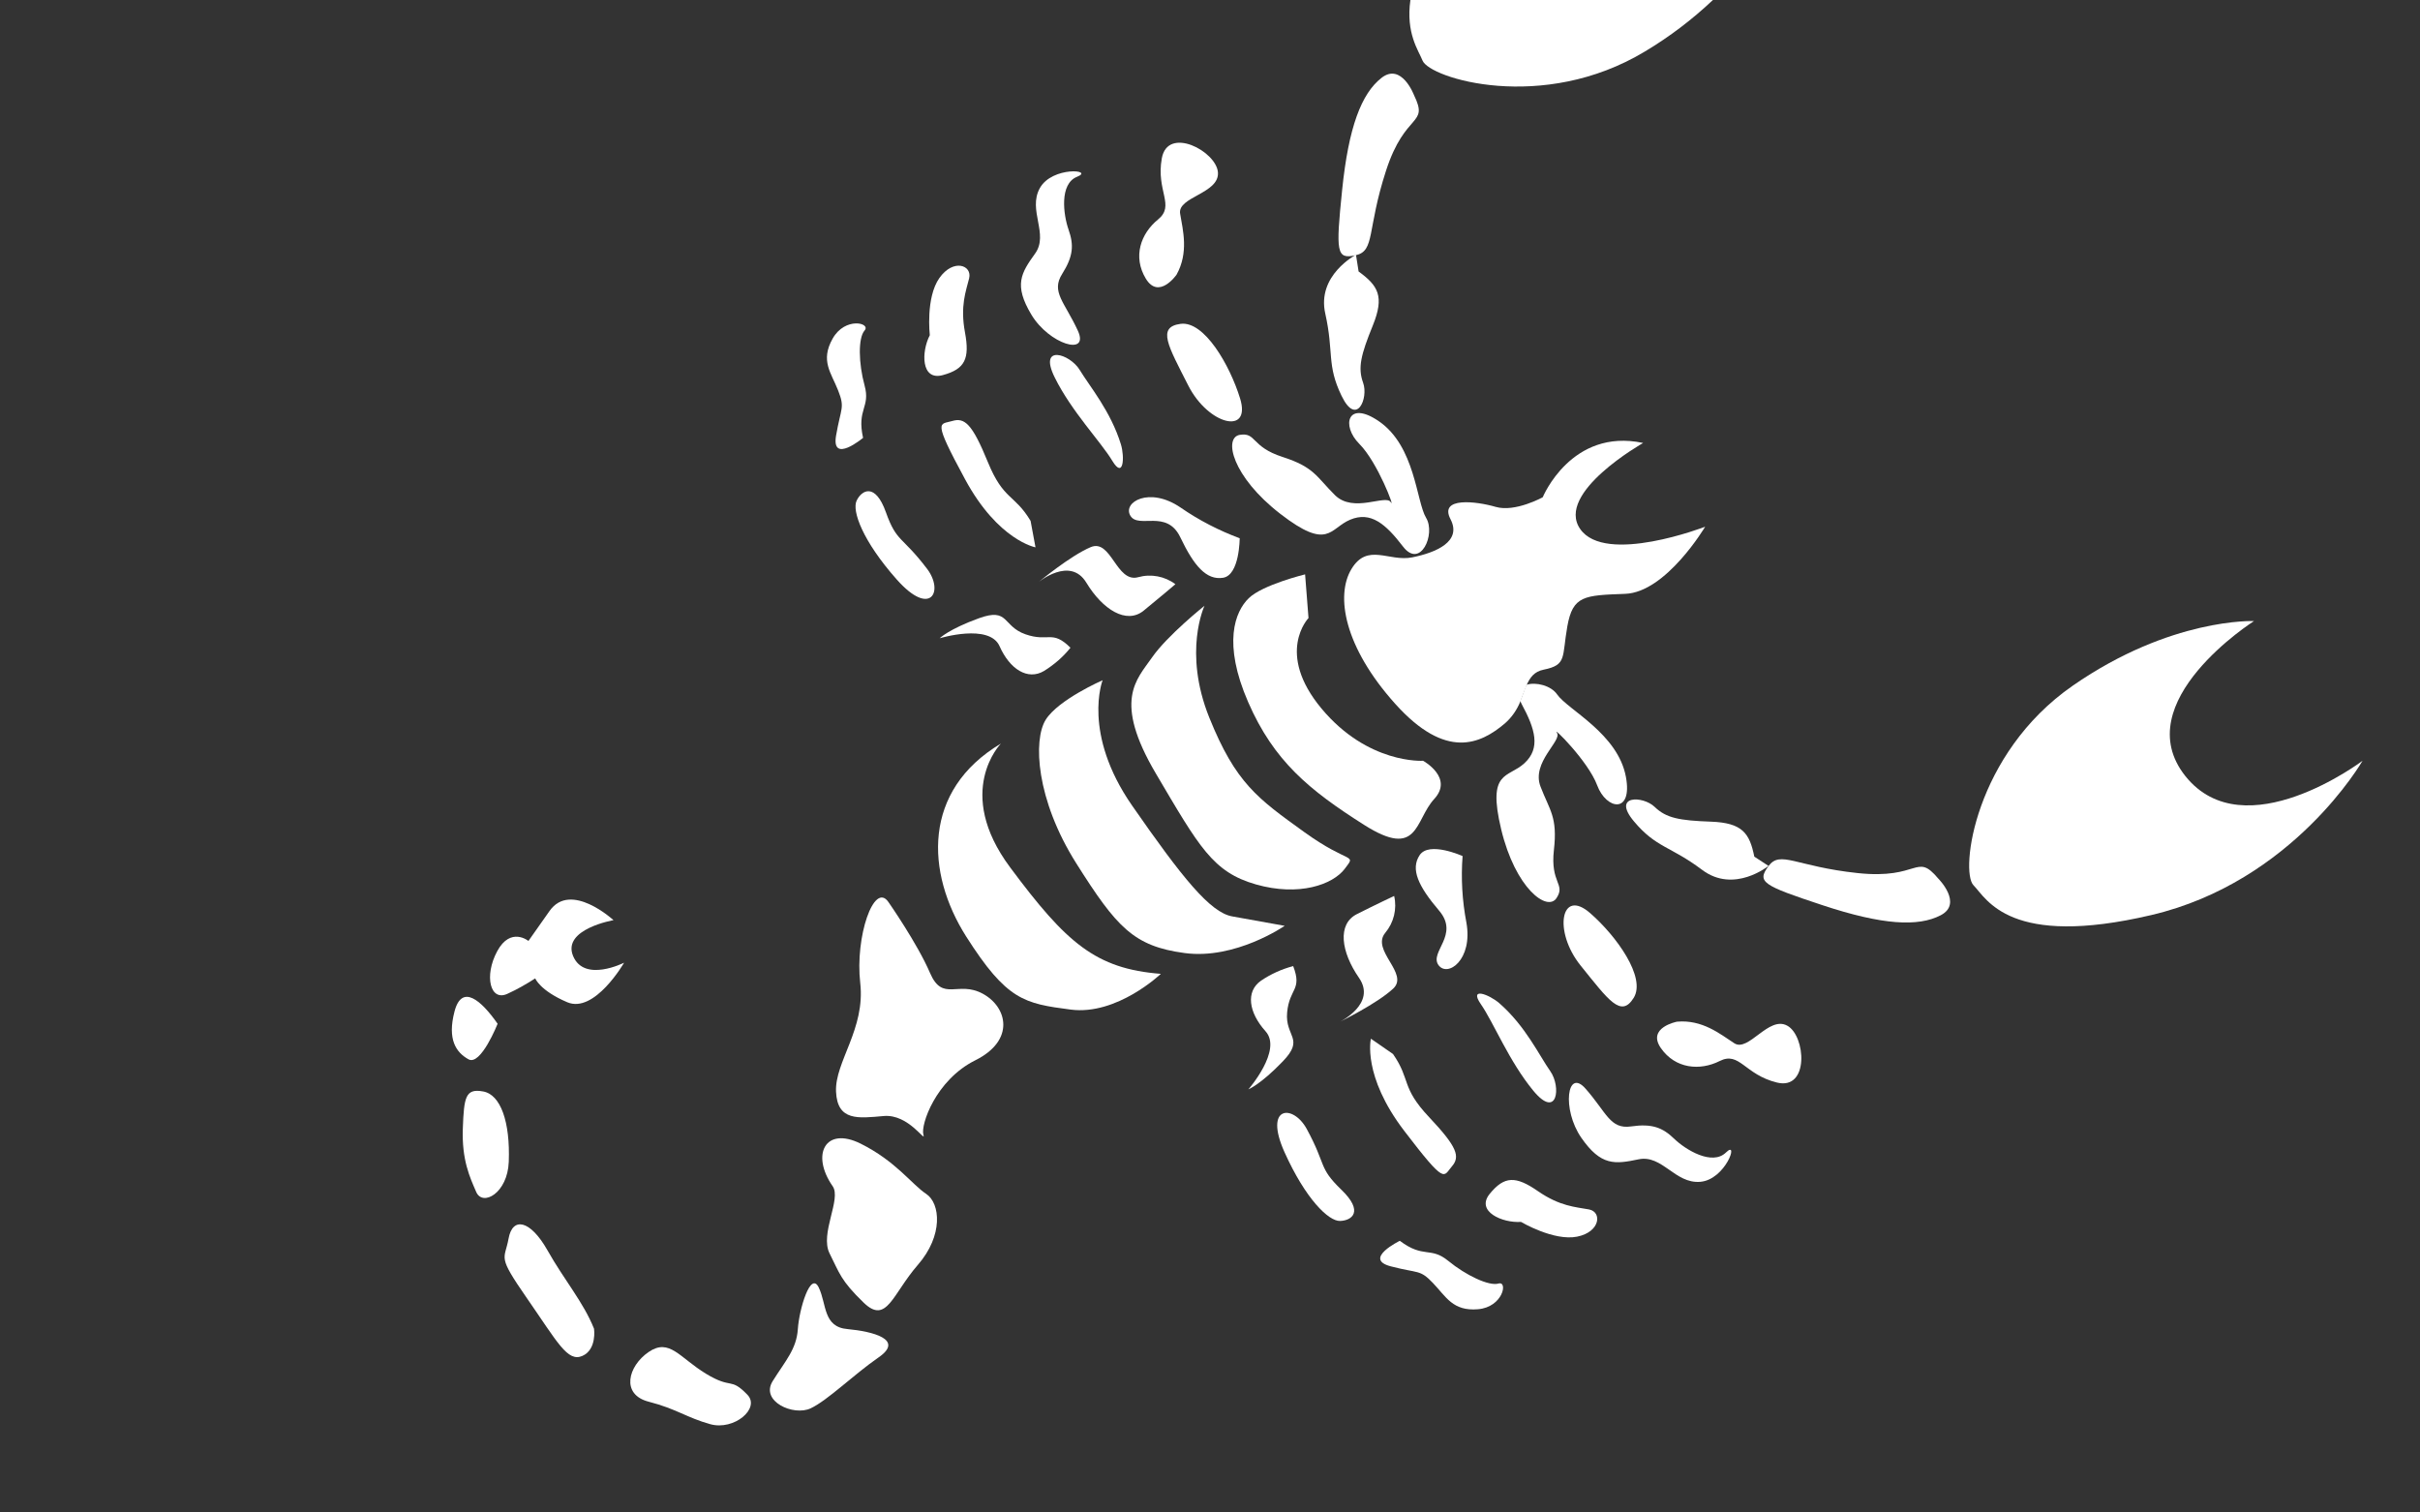 <?xml version="1.0" encoding="utf-8"?>
<!-- Generator: Adobe Illustrator 20.1.0, SVG Export Plug-In . SVG Version: 6.00 Build 0)  -->
<svg version="1.1" id="Layer_1" xmlns="http://www.w3.org/2000/svg" xmlns:xlink="http://www.w3.org/1999/xlink" x="0px" y="0px"
	 viewBox="0 0 1280 800" style="enable-background:new 0 0 1280 800;" xml:space="preserve">
<rect x="0" y="0" width="1280" height="800" fill="#333333" stroke="none"/>
<style type="text/css">
	.st0{fill:none;}
	.st1{fill:#FFFFFF;}
</style>
<title>scorpio</title>
<path class="st0" d="M906,0c-10.9,10.3-23,19.4-35.9,27.2c-54.2,32.7-114,14.2-117.7,4.8c-2.1-5.3-8.9-14.3-6.4-32H0v800h1280V0H906
	z M767.4,274.5c-6.2-11.9,13.7-9.5,23.9-6.5s24.9-5.1,24.9-5.1s15-36.8,53.1-28.7c0,0-46.6,26.3-33.3,45.5s66.1-1.2,66.1-1.2
	s-20.6,34.6-42.3,35.5s-27.7,1-30.6,17.2s-0.1,20.3-12.5,22.9c-5,1-7.3,4.1-9,8.1c5-1.6,13,0.5,16.2,5.1
	c5.7,8.2,32.2,20.7,36.4,43.7c3.6,19.8-10.3,17.3-15.2,4.5s-24.2-31.9-21.3-27.8s-13.6,15.5-8.7,28.4s9.1,16,7.1,33.6
	s6.3,17.9,1.4,25.4s-21.8-5.1-29.3-36.4s3.7-26.9,12.3-34.9s5.7-18.1-1.5-31.4c-0.3-0.5-0.5-1-0.7-1.5c-1.8,4.6-4.6,8.6-8.3,11.8
	c-12.7,10.9-31.1,19.5-58-10.5s-31.5-57.2-23-71.2s19.8-3.6,32.2-6.2S773.6,286.5,767.4,274.5z M864.2,527.8
	c-6.7,10.8-13.4,1.2-28-17s-10.5-41.4,5-27.8C854.9,495,870.9,517.1,864.2,527.8L864.2,527.8z M811,576.9
	c-12.8-15.5-21-36.1-27.7-45.7s4.5-5.2,9.7-0.6c13.8,12.1,21.3,27.8,27,36S823.8,592.4,811,576.9z M761.1,481.7
	c-10.9-12.7-15.2-21.9-10.3-29.4s22.7,0.5,22.7,0.5c-0.8,11.7-0.1,23.5,2,35.1c3.6,19.8-10.1,29.3-14.8,22.5S772,494.5,761.1,481.7
	L761.1,481.7z M639.5,379.6c14,34.9,25.8,43,50.1,60.5s27.9,11,21.6,19.5s-24.2,14.8-47,8.3s-30-19.8-52.9-58.6s-10.2-49.7-2.1-61.4
	s27.7-27.3,27.7-27.3S625.5,344.7,639.5,379.6z M718.8,517.2c-9.5-13.7-11.6-28.4-1.1-33.7s19.7-9.6,19.7-9.6
	c1.5,6.9-0.2,14.1-4.7,19.5c-7.7,9.4,12.9,21.5,4.3,29.5s-28.3,17.6-28.3,17.6S728.3,530.9,718.8,517.2z M721.5,436.2
	c-29-18.4-47.8-33.8-61.3-64.9s-6.9-47.9,0.3-55s29.8-12.6,29.8-12.6l1.8,23.1c0,0-17.7,18.4,6.9,47.9s53.7,27.6,53.7,27.6
	s16.3,8.9,5.9,20.2S750.5,454.6,721.5,436.2L721.5,436.2z M710,100.3c3.4-33.2,10.2-50.9,20.8-59.2s17.2,9.1,17.2,9.1
	c8,16.6-4.5,8.6-14.8,40s-5.6,42.3-15.9,44.6l1.4,8.9c10.3,7.4,13.7,13.1,7.5,28.6s-8,22.3-5.1,30.3s-3.4,23.4-11.4,6.9
	s-4-22.9-8.6-43.4s16.2-31.2,16.2-31.2C706.9,137.2,706.6,133.5,710,100.3z M678.5,241.8c16.8,5.4,18,10.6,27.7,20.2
	c9.7,9.7,26.9-0.6,29.5,3.7s-6.9-21.1-16.6-30.8s-6.3-23.4,10.3-12c19.2,13.2,19.8,42.5,25,51.1s-3.2,27.1-12.4,15.2
	s-17.2-18.8-28-14.2s-11.4,16.6-36.9-3.1s-30.1-40.2-21.2-41.7S661.7,236.4,678.5,241.8z M628.5,203.9
	c-10.6-20.8-16.6-30.8-4.1-32.6s26.1,21.8,31.5,39.4C661.9,230.4,639.1,224.7,628.5,203.9L628.5,203.9z M612.6,116.2
	c9.1-7.4-1.2-14.9,2-32.3s28.8-3.8,29.7,7.4s-21.4,12.9-20,21.8s4.6,20.6-1.9,32.3c0,0-9.4,13.4-16.3,2S603.5,123.7,612.6,116.2z
	 M624.6,268.5c9.7,6.7,20.1,12.2,31.2,16.2c0,0,0,19.4-8.8,20.9s-15.4-6.3-22.6-21.4s-22-4.2-26.3-11.4S608,257.1,624.6,268.5
	L624.6,268.5z M602.1,305.4c6.8-1.9,14.1-0.6,19.7,3.6c0,0-7.7,6.6-16.8,14s-21.7-0.5-30.3-14.8s-25.4-0.2-25.4-0.2
	s16.8-14,27.7-18.6S590.4,308.5,602.1,305.4L602.1,305.4z M566.2,342.6c-3.9,4.9-8.7,9-14,12.3c-8.6,5.1-18-0.8-23.5-13.1
	s-31.7-4.2-31.7-4.2s4.8-4.9,20.8-10.6c16-5.8,12.3,4.3,24.6,8.5S556.4,332.9,566.2,342.6L566.2,342.6z M588.3,243.7
	c-6-10-21.5-26-30.4-44s8-12.6,13.1-4s16.4,21.8,21.8,39.4C594.8,241.7,594.3,253.7,588.3,243.7L588.3,243.7z M547.5,134
	c7.4-10.3-4-22.8,2.5-34.6s29.1-9.8,19.7-6s-7.4,20-4.5,28s2.6,14-3.4,23.4s1.3,14.8,8.3,30c6.3,13.7-15.1,7.2-24.6-8.5
	S540,144.3,547.5,134z M545.2,275.4l2.6,14c0,0-19.8-3.6-37.2-35.9s-13.5-28.8-6.9-30.9s10.6,1.4,18.9,21.7S536.5,261.2,545.2,275.4
	L545.2,275.4z M496.9,147c7.4-10.3,17.4-6.6,15.7,0.2s-4.8,14.6-2.2,28.6c2.6,14,0,19.4-11.7,22.6s-11.5-12.6-6.9-21.1
	C491.8,177.3,489.5,157.3,496.9,147z M468.6,271c5.7,16,8.5,12.3,21.8,29.7c9.2,12,2,26-16,5.7s-23.8-36.2-21.2-41.7
	S462.8,255.1,468.6,271z M440.4,179c6.6-11.7,20.3-8.3,16.9-4.3s-3.1,17.4,0,29.1s-4.2,12.3-0.8,27.7c0,0-16.8,14-14.3-1.1
	s4.8-14.6,1.1-24S433.9,190.8,440.4,179L440.4,179z M240.4,535c3.9-14.9,14.2-5.8,22.8,6.5c0,0-8.8,22.3-15.4,18.8
	S236.5,549.9,240.4,535z M251.9,630.4c-3.4-7.8-7.7-17-7.1-33.6s1.4-21.3,10.7-19.6s14.4,16.1,13.6,37.2
	C268.5,631.1,255.3,638.3,251.9,630.4L251.9,630.4z M308.1,717.2c-7.8,3.4-13.1-7.1-29.2-30.4s-11.9-20.1-9.8-31.7
	s11.4-9.9,20.5,6.1s19,27.4,24.8,41.6C314.3,702.8,315.9,713.8,308.1,717.2L308.1,717.2z M299.9,530.2
	c-14.4-6.2-16.9-12.6-16.9-12.6c-4.7,3.1-9.6,5.8-14.6,8.1c-9.2,4.3-12.7-9.5-5.5-22.5s16.5-5.4,16.5-5.4l11.2-15.9
	c11.2-15.9,33.8,4.9,33.8,4.9s-27.2,4.7-21.4,18.9c5.8,14.2,26.9,3.7,26.9,3.7S314.4,536.4,299.9,530.2L299.9,530.2z M375.8,753.4
	c-12.5-3.5-17.7-8-32.6-11.9s-11-18.7,0-26.3s16.2,2.9,30.3,11.5s12.6,1.6,21.9,11.1C402.4,745,388.3,756.8,375.8,753.4L375.8,753.4
	z M464.8,717.9c-13.7,9.5-26.8,22.7-36,27s-26.9-3.6-20.1-14.4s12.6-16.8,13.4-27.5s6.8-31.1,11.1-21.9c4.2,8.8,2.2,20.8,15.2,21.9
	S478.5,708.5,464.8,717.9L464.8,717.9z M485.6,669c-13.6,15.5-16.5,31.7-28.7,20s-12.8-15.5-18-26s6.4-28.8,1.6-35.6
	c-11.6-16.6-3.8-31.8,14.8-22.5s27.2,21.7,34.7,26.6S499.1,653.5,485.6,669z M515.9,560.7c-21.1,10.6-28.9,34.3-27.5,39.3
	s-7.6-11-21-9.8s-24.4,2.8-25.2-12.9s15.5-33.1,12.8-57.5s7.3-53.8,14.9-42.8c0,0,15.2,21.9,22,37.5c6.8,15.6,14.9,3.9,27.9,11
	S536.9,550.2,515.9,560.7L515.9,560.7z M566.2,533.9c-24.5-3.2-33.8-4.9-55.3-38.7s-23.2-77.2,18.4-102c0,0-24.9,25.4,4.9,65.5
	s45.4,53.7,79.6,56.3C613.9,515,590.7,537.2,566.2,533.9L566.2,533.9z M626.6,504.1c-26.9-3.6-35.8-13.6-57.3-47.4s-23-65.2-16.2-76
	s30.1-20.9,30.1-20.9s-11,27.9,15.6,66.3s41.3,56.5,52.9,58.6l27.8,5C679.5,489.7,653.5,507.8,626.6,504.1L626.6,504.1z
	 M669.5,545.3c-9-10-10.6-21.1-2.4-26.8c5.2-3.5,10.9-6.1,17-7.7c4.9,12.9-2.1,11.6-3.2,24.6s9.5,13.7-2.3,25.9S660.4,576,660.4,576
	S678.4,555.4,669.5,545.3L669.5,545.3z M708.8,645.8c-6,0.1-18.2-11.7-29.3-36.4s4.6-25.5,11.8-12.2c10.4,19.3,5.9,20.2,18.2,32
	S714.8,645.7,708.8,645.8L708.8,645.8z M725,549.4l11.7,8.1c9.5,13.7,4,17.5,19.1,33.4s16.6,20.9,12.1,26.1s-3,10.2-25.3-18.9
	S725,549.4,725,549.4z M781.8,692.5c-13.4,1.2-16.8-6.6-23.8-13.9s-7.5-4.9-22.3-8.8s4.8-13.5,4.8-13.5c12.7,9.5,16.2,2.9,25.6,10.6
	s21.5,13.5,26.6,12S795.2,691.3,781.8,692.5L781.8,692.5z M834.2,654.1c-12.4,2.5-29.7-7.8-29.7-7.8c-9.7,0.7-24.1-5.5-16.5-14.9
	s13.7-9.5,25.4-1.4s20,8.4,27,9.7S846.6,651.5,834.2,654.1L834.2,654.1z M899.3,625.1c-13.4,1.2-20.1-14.4-32.6-11.9
	s-19.8,3.6-30.3-11.4s-7.6-37.3,2.3-25.9c11,12.6,12.9,21.5,24,19.9s16.6,0.6,22.8,6.5s20.2,14.4,27.4,7.3S912.7,624,899.3,625.1
	L899.3,625.1z M939.9,572.5c-17.2-4.3-19.7-16.7-30.3-11.4s-23.5,4.1-31.1-6.8s8.5-14,8.5-14c13.4-1.2,22.8,6.5,30.3,11.5
	s18.2-14.7,28-9.3S957.1,576.9,939.9,572.5L939.9,572.5z M1026.5,484c-11.9,6.2-30.9,5.2-62.5-5.3s-34.9-12.3-28.6-20.7
	c0,0-18.2,14.7-35.1,2.1s-24.2-11.6-36.1-25.7s4.8-13.5,11-7.6s13.1,7.1,29.7,7.8s20.5,6.1,23,18.5l7.5,4.9
	c6.3-8.4,14.3,0.2,47.2,3.7s30.8-11.2,42.6,2.9C1025.2,464.7,1038.4,477.8,1026.5,484L1026.5,484z M1137.8,483.8
	c-75,17.6-87.1-8.5-94.1-15.8s0.5-69.3,52.5-105.5s95.9-34.2,95.9-34.2s-67.6,42.9-36.3,82s93.7-8.2,93.7-8.2
	S1212.8,466.2,1137.8,483.8L1137.8,483.8z"/>
<path class="st1" d="M1155.9,410.5c-31.2-39.2,36.3-82,36.3-82s-43.9-1.9-95.9,34.2s-59.6,98.2-52.5,105.5s19.1,33.4,94.1,15.8
	s111.7-81.6,111.7-81.6S1187.1,449.6,1155.9,410.5z"/>
<path class="st1" d="M982.6,461.8c-32.9-3.5-40.9-12.2-47.2-3.7s-3.1,10.2,28.6,20.7s50.6,11.5,62.5,5.3c11.9-6.2-1.3-19.4-1.3-19.4
	C1013.3,450.6,1015.5,465.3,982.6,461.8z"/>
<path class="st1" d="M904.9,434.6c-16.7-0.6-23.6-1.9-29.7-7.8s-22.8-6.5-11,7.6s19.2,13,36.1,25.7s35.1-2.1,35.1-2.1l-7.5-4.9
	C925.4,440.7,921.6,435.2,904.9,434.6z"/>
<path class="st1" d="M804.8,372.3c7.2,13.3,10.2,23.4,1.5,31.4s-19.8,3.6-12.3,34.9s24.4,43.9,29.3,36.4s-3.4-7.8-1.4-25.4
	s-2.2-20.8-7.1-33.6s11.6-24.3,8.7-28.4s16.5,14.9,21.3,27.8s18.8,15.3,15.2-4.4c-4.2-23-30.7-35.5-36.4-43.7
	c-3.2-4.7-11.3-6.7-16.2-5.1c-1.1,2.6-2,5.6-3.3,8.6C804.3,371.3,804.6,371.8,804.8,372.3z"/>
<path class="st1" d="M841.1,483c-15.5-13.6-19.7,9.6-5,27.8s21.3,27.8,28,17S854.9,495,841.1,483z"/>
<path class="st1" d="M945.3,542.5c-9.8-5.4-20.5,14.2-28,9.3s-16.9-12.6-30.3-11.4c0,0-16.1,3.1-8.5,14s20.6,12.1,31.1,6.8
	s13.1,7.2,30.3,11.4S955.1,547.8,945.3,542.5z"/>
<path class="st1" d="M760.8,510.4c4.8,6.8,18.4-2.7,14.8-22.5c-2.2-11.6-2.9-23.3-2-35.1c0,0-17.7-8-22.7-0.5s-0.6,16.6,10.3,29.4
	S756,503.5,760.8,510.4z"/>
<path class="st1" d="M793,530.6c-5.2-4.5-16.3-8.9-9.7,0.6s14.9,30.2,27.7,45.7s14.8-2.1,9-10.3S806.9,542.7,793,530.6z"/>
<path class="st1" d="M912.9,609.6c-7.3,7.1-21.3-1.4-27.4-7.3s-11.7-8.1-22.8-6.5s-12.9-7.3-24-19.9c-9.9-11.4-12.7,10.9-2.3,25.9
	s17.8,14,30.3,11.4s19.2,13,32.6,11.9S920.1,602.5,912.9,609.6z"/>
<path class="st1" d="M732.7,493.4c4.5-5.4,6.3-12.6,4.7-19.5c0,0-9.2,4.3-19.7,9.6s-8.4,20,1.1,33.7c9.5,13.7-10.2,23.3-10.2,23.3
	s19.7-9.6,28.3-17.6S725,502.7,732.7,493.4z"/>
<path class="st1" d="M767.9,617c4.5-5.2,3-10.2-12-26.1s-9.6-19.7-19.1-33.4l-11.7-8.1c0,0-4.7,19.5,17.6,48.7
	S763.3,622.2,767.9,617z"/>
<path class="st1" d="M840.4,639.7c-7-1.3-15.3-1.6-27-9.7s-17.7-8-25.4,1.4s6.8,15.6,16.5,14.9c0,0,17.3,10.3,29.7,7.8
	S847.4,640.9,840.4,639.7z"/>
<path class="st1" d="M678.5,561.4c11.8-12.2,1.1-13,2.3-25.9s8.1-11.7,3.2-24.5c-6.1,1.6-11.8,4.2-17,7.7
	c-8.2,5.7-6.6,16.8,2.4,26.8s-9.1,30.7-9.1,30.7S666.8,573.6,678.5,561.4z"/>
<path class="st1" d="M709.4,629.2c-12.2-11.8-7.7-12.7-18.2-32c-7.2-13.3-22.9-12.5-11.8,12.2s23.3,36.6,29.4,36.4
	S721.7,641,709.4,629.2z"/>
<path class="st1" d="M792.6,678.9c-5,1.5-17.2-4.3-26.6-12s-13-1.1-25.6-10.6c0,0-19.7,9.6-4.8,13.5s15.3,1.5,22.3,8.8
	s10.5,15,23.8,13.9S797.7,677.4,792.6,678.9z"/>
<path class="st1" d="M752.4,32c3.7,9.4,63.5,27.9,117.7-4.8C883,19.5,895.1,10.3,906,0H746C743.5,17.6,750.3,26.7,752.4,32z"/>
<path class="st1" d="M733.1,90.3c10.2-31.5,22.8-23.5,14.8-40c0,0-6.6-17.4-17.2-9.1s-17.4,26-20.8,59.2s-3.1,36.9,7.2,34.6
	S722.9,121.7,733.1,90.3z"/>
<path class="st1" d="M701,166c4.6,20.6,0.6,26.9,8.6,43.4s14.3,1.1,11.4-6.9s-1.2-14.8,5.1-30.3s2.8-21.1-7.5-28.6l-1.4-8.9
	C717.3,134.8,696.3,145.5,701,166z"/>
<path class="st1" d="M677.2,271.8c25.5,19.7,26,7.7,36.9,3.1s18.8,2.2,28,14.2s17.4-6.6,12.2-15.2s-5.7-37.9-25-51.1
	c-16.6-11.4-20,2.3-10.3,12s19.2,35.1,16.6,30.8s-19.7,6-29.5-3.7s-10.9-14.8-27.7-20.2s-13.8-13.1-22.6-11.7
	S651.7,252.1,677.2,271.8z"/>
<path class="st1" d="M624.4,171.3c-12.6,1.7-6.5,11.7,4.1,32.6s33.5,26.5,27.4,6.8C650.5,193.2,637,169.6,624.4,171.3z"/>
<path class="st1" d="M622.3,145.3c6.5-11.7,3.4-23.4,1.9-32.3s20.8-10.6,20-21.8s-26.6-24.8-29.7-7.4s7.2,24.8-2,32.3
	s-13.4,19.7-6.5,31.2S622.3,145.3,622.3,145.3z"/>
<path class="st1" d="M624.3,284.2c7.2,15.1,13.8,22.8,22.6,21.4s8.8-20.9,8.8-20.9c-11-4.1-21.5-9.5-31.2-16.2
	c-16.6-11.4-30.9-2.8-26.6,4.3S617.1,269.1,624.3,284.2z"/>
<path class="st1" d="M557.9,199.7c8.9,18,24.4,34,30.4,44s6.6-2,4.6-8.6c-5.4-17.6-16.6-30.8-21.8-39.4S549,181.8,557.9,199.7z"/>
<path class="st1" d="M570.1,174.9c-7-15.2-14.3-20.5-8.3-30s6.2-15.4,3.4-23.4s-4.9-24.3,4.5-28s-13.2-5.7-19.7,6s4.9,24.3-2.5,34.6
	s-11.4,16.6-2,32.3S576.4,188.6,570.1,174.9z"/>
<path class="st1" d="M576.9,289.4C566,294,549.2,308,549.2,308s16.8-14,25.4,0.2s21.2,22.2,30.3,14.8s16.8-14,16.8-14
	c-5.6-4.2-12.9-5.6-19.7-3.7C590.4,308.5,587.8,284.8,576.9,289.4z"/>
<path class="st1" d="M503.6,222.7c-6.6,2-10.6-1.4,6.9,30.9s37.2,35.9,37.2,35.9l-2.6-14c-8.6-14.3-14.3-10.8-22.6-31.1
	S510.2,220.7,503.6,222.7z"/>
<path class="st1" d="M498.7,198.4c11.7-3.2,14.3-8.6,11.7-22.6s0.5-21.7,2.2-28.6s-8.3-10.6-15.7-0.2s-5.1,30.3-5.1,30.3
	C487.3,185.9,487,201.6,498.7,198.4z"/>
<path class="st1" d="M542.4,335.5c-12.3-4.3-8.6-14.3-24.6-8.5S497,337.6,497,337.6s26.3-8,31.7,4.2s14.9,18.2,23.5,13.1
	c5.3-3.3,10.1-7.4,14-12.3C556.4,332.9,554.7,339.8,542.4,335.5z"/>
<path class="st1" d="M453.1,264.8c-2.6,5.4,3.2,21.4,21.2,41.7s25.1,6.2,16-5.7C477,283.3,474.3,287,468.6,271
	S455.7,259.3,453.1,264.8z"/>
<path class="st1" d="M442.2,230.5c-2.5,15.1,14.3,1.1,14.3,1.1c-3.4-15.4,4-16,0.8-27.7s-3.5-25.1,0-29.1s-10.3-7.4-16.9,4.3
	s-0.8,18,2.9,27.4S444.8,215.4,442.2,230.5z"/>
<path class="st1" d="M747,294.8c-12.4,2.5-23.7-7.9-32.2,6.2s-3.8,41.2,23.1,71.2s45.2,21.3,58,10.5c3.7-3.2,6.5-7.3,8.3-11.8
	c1.3-3.1,2.2-6,3.3-8.6c1.8-4,4-7.1,9-8.1c12.4-2.5,9.6-6.6,12.5-22.9s8.9-16.4,30.6-17.2s42.3-35.5,42.3-35.5s-52.8,20.4-66.1,1.2
	s33.3-45.5,33.3-45.5c-38-8.1-53.1,28.7-53.1,28.7s-14.6,8.1-24.9,5.1s-30.1-5.4-23.9,6.5S759.4,292.3,747,294.8z"/>
<path class="st1" d="M758.6,422.6c10.4-11.3-5.9-20.2-5.9-20.2s-29.1,1.9-53.7-27.6s-6.9-47.9-6.9-47.9l-1.8-23.1
	c0,0-22.5,5.5-29.8,12.6s-13.9,23.8-0.3,55s32.3,46.5,61.3,64.9S748.2,433.9,758.6,422.6z"/>
<path class="st1" d="M609.3,347.8c-8.1,11.7-20.8,22.6,2.1,61.4s30.1,52.1,52.9,58.6s40.7,0.1,47-8.3s2.8-1.9-21.6-19.5
	s-36.1-25.7-50.1-60.5s-2.5-59.1-2.5-59.1S617.4,336.1,609.3,347.8z"/>
<path class="st1" d="M651.7,484.7c-11.6-2.1-26.3-20.3-52.9-58.6s-15.6-66.3-15.6-66.3s-23.4,10.2-30.1,20.9s-5.2,42.1,16.2,76
	s30.4,43.8,57.3,47.4s52.9-14.4,52.9-14.4L651.7,484.7z"/>
<path class="st1" d="M534.3,458.8c-29.9-40.1-4.9-65.5-4.9-65.5c-41.6,24.8-39.8,68.2-18.4,102c21.5,33.8,30.7,35.5,55.3,38.7
	s47.7-18.9,47.7-18.9C579.6,512.4,564.1,498.9,534.3,458.8z"/>
<path class="st1" d="M519.8,525.6c-13.1-7.1-21.2,4.6-27.9-11s-22-37.5-22-37.5c-7.6-11-17.7,18.4-14.9,42.8s-13.5,41.8-12.8,57.5
	s11.8,14.1,25.2,12.9s22.5,14.8,21,9.8s6.4-28.8,27.5-39.3S532.9,532.7,519.8,525.6z"/>
<path class="st1" d="M489.9,631.5c-7.5-4.9-16-17.3-34.7-26.6s-26.4,5.8-14.8,22.5c4.8,6.8-6.9,25.1-1.6,35.6s5.8,14.2,18,26
	s15.2-4.5,28.7-20S497.4,636.5,489.9,631.5z"/>
<path class="st1" d="M448.3,703c-13-1.1-11-13.1-15.2-21.9c-4.3-9.2-10.4,11.3-11.1,21.9s-6.6,16.8-13.3,27.5s11,18.7,20.1,14.4
	s22.3-17.5,36-27S461.3,704.2,448.3,703z"/>
<path class="st1" d="M373.4,726.6c-14-8.5-19.3-19-30.3-11.5s-14.8,22.5,0,26.3s20,8.4,32.6,11.9s26.6-8.4,19.6-15.6
	C386.1,728.2,387.4,735.1,373.4,726.6z"/>
<path class="st1" d="M289.5,661.2c-9.1-16-18.4-17.7-20.5-6.1s-6.3,8.5,9.8,31.7s21.4,33.8,29.2,30.4s6.2-14.4,6.2-14.4
	C308.5,688.6,298.5,677.2,289.5,661.2z"/>
<path class="st1" d="M255.5,577.3c-9.3-1.7-10.1,3-10.7,19.6s3.7,25.8,7.1,33.6s16.6,0.6,17.2-16
	C269.9,593.4,264.8,578.9,255.5,577.3z"/>
<path class="st1" d="M263.2,541.5c-8.6-12.3-18.9-21.4-22.8-6.5s0.9,21.7,7.4,25.3S263.2,541.5,263.2,541.5z"/>
<path class="st1" d="M303.1,505.6c-5.8-14.2,21.4-18.9,21.4-18.9s-22.6-20.8-33.8-4.9l-11.2,15.9c0,0-9.4-7.7-16.5,5.4
	s-3.7,26.9,5.5,22.5c5.1-2.3,9.9-5.1,14.6-8.1c0,0,2.4,6.4,16.9,12.6s30.1-20.9,30.1-20.9S309,519.9,303.1,505.6z"/>
</svg>
